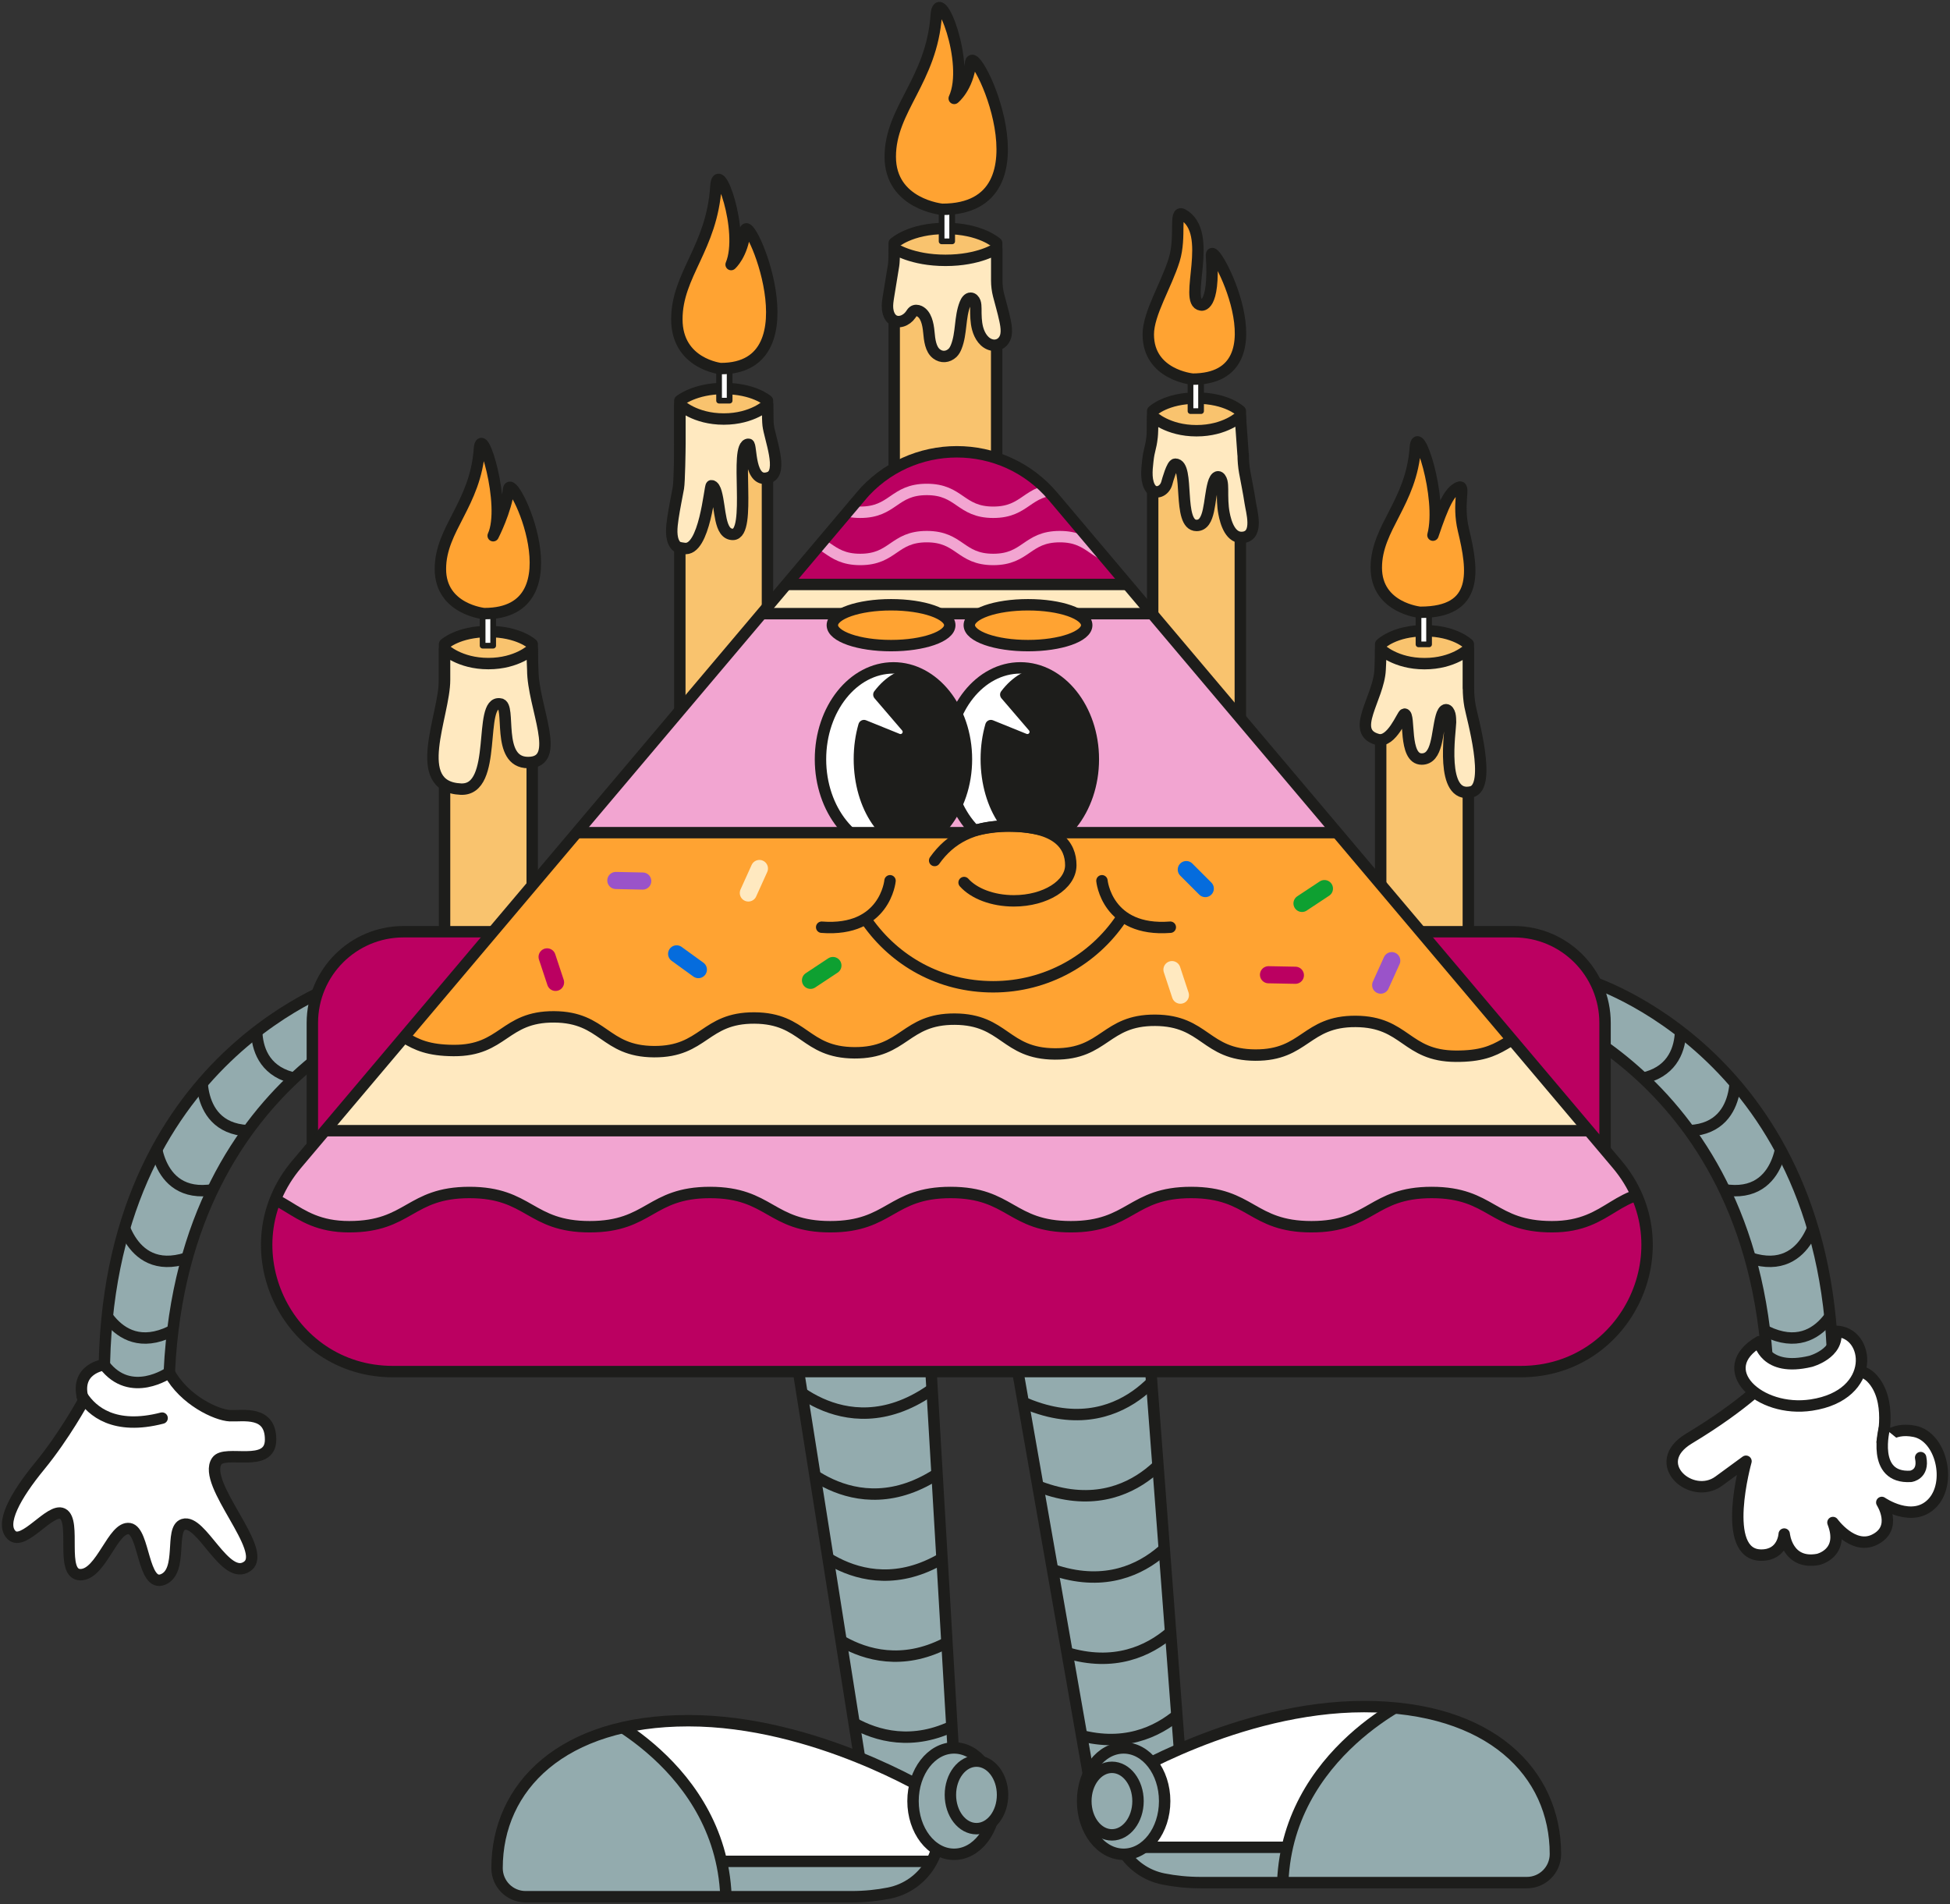 <svg width="769" height="751" viewBox="0 0 769 751" fill="none" xmlns="http://www.w3.org/2000/svg">
<rect x="0" y="0" width="769" height="751" fill="#333333" stroke="none"/>
<path d="M162.738 396.073C162.738 396.073 66.518 425.101 66.518 552.373L41.113 543.057C41.113 415.785 137.333 386.757 137.333 386.757L162.738 396.073Z" fill="#93ABAE"/>
<mask id="mask0_243_3322" style="mask-type:luminance" maskUnits="userSpaceOnUse" x="41" y="386" width="122" height="167">
<path d="M162.737 396.073C162.737 396.073 66.518 425.101 66.518 552.373L41.113 543.057C41.113 415.785 137.333 386.757 137.333 386.757L162.737 396.073Z" fill="white"/>
</mask>
<g mask="url(#mask0_243_3322)">
<path d="M101.939 398.819C101.939 398.819 94.379 428.252 127.434 425.821" stroke="#1D1D1B" stroke-width="4.5" stroke-linejoin="round"/>
<path d="M79.706 422.401C79.706 422.401 76.398 451.699 107.857 444.903" stroke="#1D1D1B" stroke-width="4.5" stroke-linejoin="round"/>
<path d="M61.164 449.021C61.164 449.021 62.132 478.161 91.947 467" stroke="#1D1D1B" stroke-width="4.5" stroke-linejoin="round"/>
<path d="M47.573 479.376C47.573 479.376 52.816 508.382 80.989 492.855" stroke="#1D1D1B" stroke-width="4.5" stroke-linejoin="round"/>
<path d="M38.348 511.69C38.348 511.69 47.866 540.56 74.396 520.668" stroke="#1D1D1B" stroke-width="4.5" stroke-linejoin="round"/>
</g>
<path d="M162.738 396.073C162.738 396.073 66.518 425.101 66.518 552.373L41.113 543.057C41.113 415.785 137.333 386.757 137.333 386.757L162.738 396.073Z" stroke="#1D1D1B" stroke-width="4.5" stroke-miterlimit="10"/>
<path d="M41.115 538.197C41.115 538.197 28.919 539.682 32.924 552.396C32.924 552.396 25.386 566.257 15.71 578.048C6.034 589.839 -0.086 600.933 4.617 605.411C9.342 609.889 19.783 594.52 24.666 596.928C30.292 599.695 23.496 620.982 31.732 620.982C39.968 620.982 44.535 601.743 51.061 602.823C56.979 603.813 56.259 626.158 64.27 622.872C72.281 619.587 66.79 602.958 72.281 601.181C79.459 598.84 88.797 623.818 97.506 617.697C106.214 611.576 79.459 585.159 85.49 576.203C88.685 571.455 106.709 579.263 106.709 567.72C106.709 556.176 95.863 558.516 90.665 558.291C85.467 558.066 72.641 552.216 66.745 541.257C66.745 541.257 51.511 551.901 41.093 538.242L41.115 538.197Z" fill="white" stroke="#1D1D1B" stroke-width="4.5" stroke-linejoin="round"/>
<path d="M32.45 550.596C36.276 556.514 45.052 564.119 63.931 559.236" stroke="#1D1D1B" stroke-width="4.5" stroke-linecap="round" stroke-linejoin="round"/>
<path d="M601.236 396.073C601.236 396.073 697.455 425.101 697.455 552.373L722.86 543.057C722.86 415.785 626.641 386.757 626.641 386.757L601.236 396.073Z" stroke="#1D1D1B" stroke-width="2.25" stroke-linejoin="round"/>
<path d="M601.236 396.073C601.236 396.073 697.455 425.101 697.455 552.373L722.86 543.057C722.86 415.785 626.641 386.757 626.641 386.757L601.236 396.073Z" stroke="#1D1D1B" stroke-width="2.25" stroke-linejoin="round"/>
<path d="M601.236 396.073C601.236 396.073 697.455 425.101 697.455 552.373L722.86 543.057C722.86 415.785 626.641 386.757 626.641 386.757L601.236 396.073Z" fill="#93ABAE"/>
<mask id="mask1_243_3322" style="mask-type:luminance" maskUnits="userSpaceOnUse" x="601" y="386" width="122" height="167">
<path d="M601.236 396.073C601.236 396.073 697.455 425.101 697.455 552.373L722.86 543.057C722.86 415.785 626.641 386.757 626.641 386.757L601.236 396.073Z" fill="white"/>
</mask>
<g mask="url(#mask1_243_3322)">
<path d="M662.034 398.819C662.034 398.819 669.594 428.252 636.539 425.821" stroke="#1D1D1B" stroke-width="4.5" stroke-linejoin="round"/>
<path d="M684.287 422.401C684.287 422.401 687.595 451.699 656.137 444.903" stroke="#1D1D1B" stroke-width="4.5" stroke-linejoin="round"/>
<path d="M702.809 449.021C702.809 449.021 701.841 478.161 672.026 467" stroke="#1D1D1B" stroke-width="4.5" stroke-linejoin="round"/>
<path d="M716.401 479.376C716.401 479.376 711.159 508.382 682.986 492.855" stroke="#1D1D1B" stroke-width="4.5" stroke-linejoin="round"/>
<path d="M725.624 511.689C725.624 511.689 716.105 540.56 689.575 520.668" stroke="#1D1D1B" stroke-width="4.5" stroke-linejoin="round"/>
</g>
<path d="M601.236 396.073C601.236 396.073 697.455 425.101 697.455 552.373L722.86 543.057C722.86 415.785 626.641 386.757 626.641 386.757L601.236 396.073Z" stroke="#1D1D1B" stroke-width="4.5" stroke-miterlimit="10"/>
<path d="M697.995 543.282C697.995 543.282 688.769 553.656 666.019 567.337C649.93 577.036 667.077 591.955 677.81 584.101L688.544 576.248C688.544 576.248 678.17 613.264 694.574 613.264C703.238 613.264 703.62 604.961 703.62 604.961C703.62 604.961 704.723 617.27 717.031 614.952C717.031 614.952 727.585 612.589 722.837 600.415C722.837 600.415 730.69 611.329 739.151 607.234C748.669 602.621 742.099 592.495 742.099 592.495C742.099 592.495 754.137 600.888 761.968 592.832C769.799 584.776 765.546 566.572 755.015 564.457C745.542 562.567 742.234 568.597 742.234 568.597C742.234 568.597 746.577 551.878 737.891 543.193C729.228 534.529 697.972 543.238 697.972 543.238L697.995 543.282Z" fill="white" stroke="#1D1D1B" stroke-width="4.5" stroke-linecap="round" stroke-linejoin="round"/>
<path d="M743.139 563.174C743.139 563.174 737.784 583.156 753.49 582.211C753.49 582.211 758.823 581.581 757.428 574.808" fill="white"/>
<path d="M743.139 563.174C743.139 563.174 737.784 583.156 753.49 582.211C753.49 582.211 758.823 581.581 757.428 574.808" stroke="#1D1D1B" stroke-width="4.5" stroke-linecap="round" stroke-linejoin="round"/>
<path d="M723.872 525.011C737.463 525.011 740.479 550.123 714.376 554.084C693.674 557.234 675.29 539.885 693.809 529.084C693.809 529.084 695.812 541.235 714.039 536.847C714.039 536.847 725.335 533.787 723.872 525.011Z" fill="white" stroke="#1D1D1B" stroke-width="4.5" stroke-linecap="round" stroke-linejoin="round"/>
<path d="M311.859 521.545L341.72 710.586L377.363 714.569L365.595 514.255L311.859 521.545Z" fill="#93ABAE"/>
<mask id="mask2_243_3322" style="mask-type:luminance" maskUnits="userSpaceOnUse" x="311" y="514" width="67" height="201">
<path d="M311.859 521.545L341.72 710.586L377.363 714.569L365.595 514.255L311.859 521.545Z" fill="white"/>
</mask>
<g mask="url(#mask2_243_3322)">
<path d="M308.913 543.26C308.913 543.26 337.176 574.785 373.404 543.26" stroke="#1D1D1B" stroke-width="4.5" stroke-linecap="round" stroke-linejoin="round"/>
<path d="M313.075 575.19C313.075 575.19 341.338 606.716 377.566 575.19" stroke="#1D1D1B" stroke-width="4.5" stroke-linecap="round" stroke-linejoin="round"/>
<path d="M317.239 607.143C317.239 607.143 345.502 638.669 381.73 607.143" stroke="#1D1D1B" stroke-width="4.5" stroke-linecap="round" stroke-linejoin="round"/>
<path d="M321.401 639.097C321.401 639.097 349.663 670.622 385.892 639.097" stroke="#1D1D1B" stroke-width="4.5" stroke-linecap="round" stroke-linejoin="round"/>
<path d="M325.588 671.05C325.588 671.05 353.851 702.575 390.079 671.05" stroke="#1D1D1B" stroke-width="4.5" stroke-linecap="round" stroke-linejoin="round"/>
</g>
<path d="M311.859 521.545L341.72 710.586L377.363 714.569L365.595 514.255L311.859 521.545Z" stroke="#1D1D1B" stroke-width="4.5" stroke-linecap="round" stroke-linejoin="round"/>
<path d="M452.003 516.505L466.45 707.346L432.674 719.407L398.043 521.77L452.003 516.505Z" fill="#93ABAE"/>
<mask id="mask3_243_3322" style="mask-type:luminance" maskUnits="userSpaceOnUse" x="398" y="516" width="69" height="204">
<path d="M452.003 516.505L466.449 707.346L432.673 719.407L398.042 521.77L452.003 516.505Z" fill="white"/>
</mask>
<g mask="url(#mask3_243_3322)">
<path d="M461.476 535.767C461.476 535.767 441.337 572.985 398.762 550.776" stroke="#1D1D1B" stroke-width="4.5" stroke-linecap="round" stroke-linejoin="round"/>
<path d="M464.851 567.787C464.851 567.787 444.712 605.006 402.137 582.796" stroke="#1D1D1B" stroke-width="4.5" stroke-linecap="round" stroke-linejoin="round"/>
<path d="M468.227 599.83C468.227 599.83 448.088 637.049 405.513 614.839" stroke="#1D1D1B" stroke-width="4.5" stroke-linecap="round" stroke-linejoin="round"/>
<path d="M471.603 631.873C471.603 631.873 451.463 669.092 408.889 646.882" stroke="#1D1D1B" stroke-width="4.5" stroke-linecap="round" stroke-linejoin="round"/>
<path d="M474.978 663.917C474.978 663.917 454.838 701.135 412.264 678.925" stroke="#1D1D1B" stroke-width="4.5" stroke-linecap="round" stroke-linejoin="round"/>
</g>
<path d="M452.003 516.505L466.45 707.346L432.674 719.407L398.043 521.77L452.003 516.505Z" stroke="#1D1D1B" stroke-width="4.5" stroke-linecap="round" stroke-linejoin="round"/>
<path d="M393.07 197.514H352.634V95.872C352.634 95.872 358.867 90.089 372.841 90.089C386.815 90.089 393.048 95.872 393.048 95.872V197.514H393.07Z" fill="#F9C36E" stroke="#1D1D1B" stroke-width="4.5" stroke-linecap="round" stroke-linejoin="round"/>
<path d="M393.071 110.678V97.965C393.071 97.965 386.23 102.668 372.864 102.668C359.498 102.668 352.657 97.942 352.657 97.965C352.657 101.633 352.545 103.748 352.387 104.67C351.735 108.766 351.037 112.839 350.384 116.934C350.137 118.532 349.867 120.152 350.024 121.75C350.182 123.347 350.767 124.99 351.915 125.957C354.12 127.803 357.473 126.497 359.138 124.067C359.453 123.617 359.745 123.1 360.173 122.785C360.87 122.267 361.816 122.357 362.581 122.717C365.213 123.977 366.001 127.713 366.294 130.908C366.586 134.103 366.991 137.794 369.354 139.571C371.356 141.079 373.809 140.876 375.654 139.144C376.307 138.514 376.757 137.659 377.117 136.759C379.232 131.448 378.467 125.102 380.582 119.792C381.01 118.712 381.753 117.564 382.788 117.587C383.575 117.587 384.228 118.307 384.52 119.117C384.813 119.927 384.813 120.827 384.835 121.705C384.835 124.315 384.858 126.97 385.51 129.468C386.32 132.551 388.233 135.453 391.203 136.061C392.689 136.376 394.286 135.926 395.389 134.756C397.459 132.551 396.919 129.153 396.311 126.25C395.569 122.762 394.624 119.679 393.791 116.394C393.319 114.504 393.071 112.569 393.071 110.611V110.678Z" fill="#FFE9C0" stroke="#1D1D1B" stroke-width="4.5" stroke-linejoin="round"/>
<path d="M375.497 82.551H371.334V95.174H375.497V82.551Z" fill="white" stroke="#1D1D1B" stroke-width="2.25" stroke-linejoin="round"/>
<path d="M371.558 82.551C371.558 82.551 351.081 80.593 351.081 61.804C351.081 43.014 367.395 31.808 369.218 5.998C370.118 -6.828 382.764 24.788 376.306 38.806C376.306 38.806 381.639 34.599 382.764 24.788C383.889 14.977 416.45 82.551 371.558 82.551Z" fill="#FFA332" stroke="#1D1D1B" stroke-width="4.5" stroke-miterlimit="10" stroke-linejoin="round"/>
<path d="M489.134 285.408H454.57V162.096C454.57 162.096 459.903 156.988 471.852 156.988C483.801 156.988 489.134 162.096 489.134 162.096V285.408Z" fill="#F9C36E" stroke="#1D1D1B" stroke-width="4.5" stroke-linecap="round" stroke-linejoin="round"/>
<path d="M490.213 179.22L489.133 164.144C489.133 164.144 483.282 169.859 471.851 169.859C460.42 169.859 454.569 164.144 454.569 164.144C454.569 168.576 454.479 171.164 454.344 172.289C453.782 177.24 453.174 176.947 452.634 181.898C452.409 183.833 452.207 185.791 452.319 187.748C452.432 189.706 452.949 191.686 453.939 192.856C455.807 195.107 459.227 193.734 460.127 190.561C460.443 189.413 462.198 183.045 463.48 183.045C469.308 183.045 464.11 207.213 471.874 207.213C477.342 207.213 476.666 197.132 478.467 190.696C478.827 189.391 479.457 188.018 480.357 188.018C481.032 188.018 481.594 188.896 481.842 189.864C482.089 190.831 482.089 191.934 482.112 192.991C482.112 196.164 482.112 199.382 482.697 202.42C483.395 206.155 485.285 212.726 490.505 211.871C496.401 210.881 493.543 201.722 493.026 198.189C492.396 193.959 491.585 190.224 490.865 186.218C490.46 183.945 490.258 181.583 490.258 179.198L490.213 179.22Z" fill="#FFE9C0" stroke="#1D1D1B" stroke-width="4.5" stroke-linecap="round" stroke-linejoin="round"/>
<path d="M473.651 149.495H469.488V162.119H473.651V149.495Z" fill="white" stroke="#1D1D1B" stroke-width="2.25" stroke-linejoin="round"/>
<path d="M470.209 149.495C470.209 149.495 452.837 147.852 452.837 131.898C452.837 123.572 459.948 112.524 463.053 102.465C465.888 93.262 462.873 82.641 466.361 84.553C479.254 91.597 466.361 119.319 473.651 120.287C473.651 120.287 479.119 121.862 477.769 100.822C477.229 92.452 508.305 149.517 470.209 149.517V149.495Z" fill="#FFA332" stroke="#1D1D1B" stroke-width="4.5" stroke-miterlimit="10" stroke-linejoin="round"/>
<path d="M579.05 394.408H544.486V254.017C544.486 254.017 549.819 248.729 561.768 248.729C573.717 248.729 579.05 254.017 579.05 254.017V394.408Z" fill="#F9C36E" stroke="#1D1D1B" stroke-width="4.5" stroke-linecap="round" stroke-linejoin="round"/>
<path d="M579.052 271.411V255.997C579.052 255.997 573.201 261.713 561.77 261.713C550.339 261.713 544.488 255.997 544.488 255.997C544.488 260.43 544.331 262.995 544.263 264.143C543.701 275.417 532.112 288.625 543.296 291.618C548.831 293.103 553.062 281.65 553.849 281.605C556.257 281.447 553.287 299.336 560.667 299.336C567.036 299.336 566.563 288.985 568.386 282.55C568.746 281.245 569.376 279.872 570.276 279.872C570.951 279.872 571.513 280.75 571.761 281.717C572.008 282.685 572.008 283.787 572.031 284.845C572.031 288.018 567.643 315.268 580.267 312.275C588.525 310.295 580.402 282.415 579.704 278.41C579.299 276.137 579.097 273.774 579.097 271.389L579.052 271.411Z" fill="#FFE9C0" stroke="#1D1D1B" stroke-width="4.5" stroke-linejoin="round"/>
<path d="M563.569 241.483H559.406V254.107H563.569V241.483Z" fill="white" stroke="#1D1D1B" stroke-width="2.25" stroke-linejoin="round"/>
<path d="M560.127 241.483C560.127 241.483 542.755 239.841 542.755 223.887C542.755 207.933 556.594 198.437 558.146 176.542C558.911 165.674 569.037 196.142 565.1 211.038C569.172 198.999 571.58 193.869 575.181 192.226C578.173 190.876 574.55 198.302 577.116 208.99C581.009 225.147 583.326 241.461 560.127 241.461V241.483Z" fill="#FFA332" stroke="#1D1D1B" stroke-width="4.5" stroke-miterlimit="10" stroke-linejoin="round"/>
<path d="M268.094 281.312H302.657V158C302.657 158 297.324 153.208 285.375 153.208C273.944 153.208 268.094 158 268.094 158V281.312Z" fill="#F9C36E" stroke="#1D1D1B" stroke-width="4.5" stroke-linecap="round" stroke-linejoin="round"/>
<path d="M268.139 174.944V159.531C268.139 159.531 273.99 165.246 285.421 165.246C296.852 165.246 302.703 159.531 302.703 159.531C302.703 163.963 302.793 166.551 302.928 167.676C303.49 172.627 309.003 186.218 303.355 188.266C295.187 191.236 296.492 175.192 295.187 175.192C289.359 175.192 296.784 210.745 289.021 210.745C283.553 210.745 284.228 200.664 282.428 194.229C282.068 192.924 281.438 191.551 280.538 191.551C279.863 191.551 277.995 217.699 269.737 216.259C268.432 216.033 267.104 216.101 266.159 214.683C264.381 212.006 264.854 207.888 265.371 204.355C266.001 200.124 266.812 196.389 267.532 192.384C267.937 190.111 268.139 177.307 268.139 174.944Z" fill="#FFE9C0" stroke="#1D1D1B" stroke-width="4.5" stroke-linejoin="round"/>
<path d="M283.575 158H287.738V145.377H283.575V158Z" fill="white" stroke="#1D1D1B" stroke-width="2.25" stroke-linejoin="round"/>
<path d="M284.296 145.377C284.296 145.377 266.924 143.554 266.924 125.912C266.924 108.271 280.763 97.762 282.315 73.55C283.08 61.511 293.814 91.169 288.323 104.333C288.323 104.333 292.846 100.395 293.791 91.169C294.736 81.943 322.369 145.354 284.273 145.354L284.296 145.377Z" fill="#FFA332" stroke="#1D1D1B" stroke-width="4.5" stroke-miterlimit="10" stroke-linejoin="round"/>
<path d="M175.318 394.408H209.882V254.017C209.882 254.017 204.549 249.044 192.6 249.044C180.651 249.044 175.318 254.017 175.318 254.017V394.408Z" fill="#F9C36E" stroke="#1D1D1B" stroke-width="4.5" stroke-linecap="round" stroke-linejoin="round"/>
<path d="M197.189 277.599C188.301 276.047 196.694 311.848 181.753 311.195C161.478 310.295 175.385 282.122 175.317 268.036V255.975C175.317 255.975 181.168 261.69 192.599 261.69C204.03 261.69 209.88 255.975 209.88 255.975C209.88 260.408 210.105 262.973 210.105 264.121C210.105 278.792 222.054 300.709 208.26 300.709C195.299 300.709 201.847 277.779 197.189 277.599Z" fill="#FFE9C0" stroke="#1D1D1B" stroke-width="4.5" stroke-linecap="round" stroke-linejoin="round"/>
<path d="M194.488 242.001H190.325V254.625H194.488V242.001Z" fill="white" stroke="#1D1D1B" stroke-width="2.25" stroke-linejoin="round"/>
<path d="M191.047 242.001C191.047 242.001 173.676 240.358 173.676 224.404C173.676 208.45 187.515 198.954 189.067 177.06C189.832 166.191 199.958 199.382 194.49 211.263C194.49 211.263 199.621 201.317 200.566 192.991C201.511 184.666 229.144 241.979 191.047 241.979V242.001Z" fill="#FFA332" stroke="#1D1D1B" stroke-width="4.5" stroke-miterlimit="10" stroke-linejoin="round"/>
<path d="M123.202 452.351L221.244 367.428H159.138C139.291 367.428 123.179 383.517 123.179 403.387V452.351H123.202Z" fill="#BB0061" stroke="#1D1D1B" stroke-width="4.5" stroke-miterlimit="10"/>
<path d="M632.942 452.351L534.9 367.428H597.006C616.853 367.428 632.965 383.517 632.965 403.387V452.351H632.942Z" fill="#BB0061" stroke="#1D1D1B" stroke-width="4.5" stroke-miterlimit="10"/>
<path d="M339.404 195.804L116.992 459.124C89.697 491.437 112.672 540.897 154.953 540.897H599.754C642.035 540.897 665.01 491.437 637.715 459.124L415.303 195.804C395.456 172.289 359.228 172.289 339.358 195.804H339.404Z" fill="#FFE9C0"/>
<mask id="mask4_243_3322" style="mask-type:luminance" maskUnits="userSpaceOnUse" x="105" y="178" width="545" height="363">
<path d="M339.404 195.804L116.992 459.124C89.697 491.437 112.672 540.897 154.953 540.897H599.754C642.035 540.897 665.01 491.437 637.715 459.124L415.303 195.804C395.456 172.289 359.228 172.289 339.358 195.804H339.404Z" fill="white"/>
</mask>
<g mask="url(#mask4_243_3322)">
<path d="M499.013 162.118H252.862V230.48H499.013V162.118Z" fill="#BB0061" stroke="#1D1D1B" stroke-width="4.5" stroke-miterlimit="10"/>
<path d="M214.248 317.181C209.365 318.418 204.167 310.588 201.107 314.615C198.047 318.643 208.825 326.789 205.787 330.817C202.75 334.845 191.971 326.699 188.933 330.727C185.896 334.755 196.652 342.901 193.614 346.929C190.576 350.957 179.797 342.811 176.76 346.839C173.722 350.866 184.478 359.012 181.418 363.04C178.38 367.068 167.601 358.922 164.564 362.95C161.526 366.978 172.282 375.124 169.221 379.152C166.161 383.179 155.405 375.034 152.367 379.062C149.307 383.09 160.086 391.235 157.025 395.263C153.965 399.291 143.209 391.145 140.149 395.173C137.088 399.201 136.143 399.539 141.049 400.754C160.221 405.502 159.141 414.165 178.897 414.278C198.654 414.39 198.722 400.889 218.479 401.001C238.236 401.114 238.168 414.615 257.925 414.728C277.682 414.84 277.749 401.339 297.506 401.451C317.263 401.564 317.196 415.065 336.952 415.178C356.709 415.29 356.777 401.789 376.534 401.901C396.291 402.014 396.223 415.515 415.98 415.628C435.737 415.74 435.804 402.239 455.561 402.351C475.318 402.464 475.251 415.965 495.008 416.078C514.765 416.19 514.855 402.689 534.611 402.801C554.368 402.914 554.301 416.415 574.058 416.528C593.815 416.64 592.802 408.315 611.974 403.454C617.082 402.149 616.272 401.856 613.324 397.491C610.376 393.125 599.17 400.664 596.222 396.298C593.275 391.933 604.458 384.372 601.51 380.007C598.563 375.641 587.357 383.18 584.409 378.814C581.461 374.449 592.644 366.888 589.697 362.5C586.749 358.112 575.543 365.673 572.595 361.307C569.647 356.919 580.831 349.381 577.883 344.993C574.935 340.605 563.729 348.166 560.781 343.801C557.834 339.435 569.017 331.875 566.069 327.487C563.122 323.099 551.916 330.659 548.968 326.272C546.02 321.884 557.204 314.345 554.256 309.957C551.308 305.57 546.245 312.793 541.115 311.51C527.771 308.202 528.873 298.459 515.125 298.684C501.376 298.909 501.601 312.433 487.852 312.658C474.103 312.883 473.856 299.404 460.107 299.652C446.358 299.899 446.583 313.4 432.834 313.625C419.085 313.85 418.838 300.372 405.089 300.619C391.34 300.867 391.565 314.368 377.816 314.593C364.068 314.818 363.82 301.339 350.071 301.587C336.322 301.834 336.547 315.336 322.799 315.561C309.05 315.786 308.802 302.307 295.031 302.554C281.26 302.802 281.507 316.303 267.758 316.528C254.01 316.753 253.11 302.127 239.428 303.544C225.747 304.962 227.592 313.895 214.248 317.293V317.181Z" fill="#FFA332"/>
<path d="M214.248 317.181C209.365 318.418 204.167 310.588 201.107 314.615C198.047 318.643 208.825 326.789 205.787 330.817C202.75 334.845 191.971 326.699 188.933 330.727C185.896 334.755 196.652 342.901 193.614 346.929C190.576 350.957 179.797 342.811 176.76 346.839C173.722 350.866 184.478 359.012 181.418 363.04C178.38 367.068 167.601 358.922 164.564 362.95C161.526 366.978 172.282 375.124 169.221 379.152C166.161 383.179 155.405 375.034 152.367 379.062C149.307 383.09 160.086 391.235 157.025 395.263C153.965 399.291 143.209 391.145 140.149 395.173C137.088 399.201 136.143 399.539 141.049 400.754C160.221 405.502 159.141 414.165 178.897 414.278C198.654 414.39 198.722 400.889 218.479 401.001C238.236 401.114 238.168 414.615 257.925 414.728C277.682 414.84 277.749 401.339 297.506 401.451C317.263 401.564 317.196 415.065 336.952 415.178C356.709 415.29 356.777 401.789 376.534 401.901C396.291 402.014 396.223 415.515 415.98 415.628C435.737 415.74 435.804 402.239 455.561 402.351C475.318 402.464 475.251 415.965 495.008 416.078C514.765 416.19 514.855 402.689 534.611 402.801C554.368 402.914 554.301 416.415 574.058 416.528C593.815 416.64 592.802 408.315 611.974 403.454C617.082 402.149 616.272 401.856 613.324 397.491C610.376 393.125 599.17 400.664 596.222 396.298C593.275 391.933 604.458 384.372 601.51 380.007C598.563 375.641 587.357 383.18 584.409 378.814C581.461 374.449 592.644 366.888 589.697 362.5C586.749 358.112 575.543 365.673 572.595 361.307C569.647 356.919 580.831 349.381 577.883 344.993C574.935 340.605 563.729 348.166 560.781 343.801C557.834 339.435 569.017 331.875 566.069 327.487C563.122 323.099 551.916 330.659 548.968 326.272C546.02 321.884 557.204 314.345 554.256 309.957C551.308 305.57 546.245 312.793 541.115 311.51C527.771 308.202 528.873 298.459 515.125 298.684C501.376 298.909 501.601 312.433 487.852 312.658C474.103 312.883 473.856 299.404 460.107 299.652C446.358 299.899 446.583 313.4 432.834 313.625C419.085 313.85 418.838 300.372 405.089 300.619C391.34 300.867 391.565 314.368 377.816 314.593C364.068 314.818 363.82 301.339 350.071 301.587C336.322 301.834 336.547 315.336 322.799 315.561C309.05 315.786 308.802 302.307 295.031 302.554C281.26 302.802 281.507 316.303 267.758 316.528C254.01 316.753 253.11 302.127 239.428 303.544C225.747 304.962 227.592 313.895 214.248 317.293V317.181Z" stroke="#1D1D1B" stroke-width="4.5" stroke-miterlimit="10"/>
<path d="M666.203 445.893H63.933V580.681H666.203V445.893Z" fill="#F2A5D1" stroke="#1D1D1B" stroke-width="4.5" stroke-miterlimit="10"/>
<path d="M89.316 470.33C112.785 467 113.978 483.764 137.695 483.764C161.413 483.764 161.413 470.263 185.13 470.263C208.847 470.263 208.847 483.764 232.564 483.764C256.282 483.764 256.282 470.263 279.999 470.263C303.716 470.263 303.716 483.764 327.433 483.764C351.151 483.764 351.151 470.263 374.868 470.263C398.585 470.263 398.585 483.764 422.303 483.764C446.02 483.764 446.02 470.263 469.737 470.263C493.454 470.263 493.454 483.764 517.172 483.764C540.889 483.764 540.889 470.263 564.606 470.263C588.323 470.263 588.323 483.764 612.041 483.764C635.758 483.764 636.906 467.09 660.398 470.33C663.616 470.78 652.387 479.444 652.004 482.662C651.622 485.879 665.033 487.477 664.651 490.695C664.268 493.913 650.857 492.338 650.474 495.555C650.092 498.773 663.503 500.371 663.121 503.589C662.738 506.806 649.327 505.231 648.944 508.449C648.562 511.667 661.973 513.265 661.59 516.482C661.208 519.7 647.797 518.125 647.414 521.343C647.032 524.561 660.443 526.158 660.06 529.376C659.678 532.594 646.266 531.019 645.884 534.237C645.501 537.454 658.913 539.052 658.53 542.27C658.148 545.488 644.736 543.913 644.354 547.153C643.971 550.393 654.457 560.632 651.239 561.104C629.097 564.255 627.927 547.67 605.583 547.67C583.238 547.67 583.215 561.172 560.871 561.172C538.526 561.172 538.504 547.67 516.159 547.67C493.814 547.67 493.792 561.172 471.447 561.172C449.103 561.172 449.08 547.67 426.735 547.67C404.391 547.67 404.368 561.172 382.024 561.172C359.679 561.172 359.657 547.67 337.289 547.67C314.922 547.67 314.922 561.172 292.555 561.172C270.188 561.172 270.188 547.67 247.821 547.67C225.454 547.67 225.454 561.172 203.087 561.172C180.719 561.172 180.719 547.67 158.352 547.67C135.985 547.67 134.86 564.164 112.695 561.104C109.365 560.654 119.109 549.246 118.141 546.028C117.173 542.81 104.235 546.703 103.267 543.462C102.299 540.222 115.216 536.329 114.248 533.112C113.28 529.894 100.342 533.787 99.374 530.546C98.406 527.306 111.323 523.413 110.355 520.195C109.388 516.977 96.449 520.87 95.481 517.63C94.514 514.39 107.43 510.519 106.462 507.279C105.495 504.039 92.556 507.954 91.588 504.714C90.621 501.473 103.537 497.581 102.569 494.363C101.602 491.145 88.663 495.038 87.695 491.797C86.728 488.557 99.734 483.832 98.406 480.726C95.594 474.133 85.963 470.713 89.293 470.24L89.316 470.33Z" fill="#BB0061"/>
<path d="M89.316 470.33C112.785 467 113.978 483.764 137.695 483.764C161.413 483.764 161.413 470.263 185.13 470.263C208.847 470.263 208.847 483.764 232.564 483.764C256.282 483.764 256.282 470.263 279.999 470.263C303.716 470.263 303.716 483.764 327.433 483.764C351.151 483.764 351.151 470.263 374.868 470.263C398.585 470.263 398.585 483.764 422.303 483.764C446.02 483.764 446.02 470.263 469.737 470.263C493.454 470.263 493.454 483.764 517.172 483.764C540.889 483.764 540.889 470.263 564.606 470.263C588.323 470.263 588.323 483.764 612.041 483.764C635.758 483.764 636.906 467.09 660.398 470.33C663.616 470.78 652.387 479.444 652.004 482.662C651.622 485.879 665.033 487.477 664.651 490.695C664.268 493.913 650.857 492.338 650.474 495.555C650.092 498.773 663.503 500.371 663.121 503.589C662.738 506.806 649.327 505.231 648.944 508.449C648.562 511.667 661.973 513.265 661.59 516.482C661.208 519.7 647.797 518.125 647.414 521.343C647.032 524.561 660.443 526.158 660.06 529.376C659.678 532.594 646.266 531.019 645.884 534.237C645.501 537.454 658.913 539.052 658.53 542.27C658.148 545.488 644.736 543.913 644.354 547.153C643.971 550.393 654.457 560.632 651.239 561.104C629.097 564.255 627.927 547.67 605.583 547.67C583.238 547.67 583.215 561.172 560.871 561.172C538.526 561.172 538.504 547.67 516.159 547.67C493.814 547.67 493.792 561.172 471.447 561.172C449.103 561.172 449.08 547.67 426.735 547.67C404.391 547.67 404.368 561.172 382.024 561.172C359.679 561.172 359.657 547.67 337.289 547.67C314.922 547.67 314.922 561.172 292.555 561.172C270.188 561.172 270.188 547.67 247.821 547.67C225.454 547.67 225.454 561.172 203.087 561.172C180.719 561.172 180.719 547.67 158.352 547.67C135.985 547.67 134.86 564.164 112.695 561.104C109.365 560.654 119.109 549.246 118.141 546.028C117.173 542.81 104.235 546.703 103.267 543.462C102.299 540.222 115.216 536.329 114.248 533.112C113.28 529.894 100.342 533.787 99.374 530.546C98.406 527.306 111.323 523.413 110.355 520.195C109.388 516.977 96.449 520.87 95.481 517.63C94.514 514.39 107.43 510.519 106.462 507.279C105.495 504.039 92.556 507.954 91.588 504.714C90.621 501.473 103.537 497.581 102.569 494.363C101.602 491.145 88.663 495.038 87.695 491.797C86.728 488.557 99.734 483.832 98.406 480.726C95.594 474.133 85.963 470.713 89.293 470.24L89.316 470.33Z" stroke="#1D1D1B" stroke-width="4.5" stroke-miterlimit="10"/>
<path d="M593.815 328.364H414.922L414.09 328.117C404.864 325.371 395.076 325.034 385.692 327.172L380.449 328.364H147.799V242.001H593.837V328.364H593.815Z" fill="#F2A5D1"/>
<mask id="mask5_243_3322" style="mask-type:luminance" maskUnits="userSpaceOnUse" x="147" y="242" width="447" height="87">
<path d="M593.815 328.364H414.922L414.09 328.117C404.864 325.371 395.076 325.034 385.692 327.172L380.449 328.364H147.799V242.001H593.837V328.364H593.815Z" fill="white"/>
</mask>
<g mask="url(#mask5_243_3322)">
<path d="M402.388 335.475C418.283 335.475 431.169 319.335 431.169 299.426C431.169 279.517 418.283 263.378 402.388 263.378C386.493 263.378 373.608 279.517 373.608 299.426C373.608 319.335 386.493 335.475 402.388 335.475Z" fill="white" stroke="#1D1D1B" stroke-width="4.5" stroke-linecap="round" stroke-linejoin="round"/>
<mask id="mask6_243_3322" style="mask-type:luminance" maskUnits="userSpaceOnUse" x="373" y="263" width="59" height="73">
<path d="M402.388 335.475C418.283 335.475 431.169 319.335 431.169 299.426C431.169 279.517 418.283 263.378 402.388 263.378C386.493 263.378 373.608 279.517 373.608 299.426C373.608 319.335 386.493 335.475 402.388 335.475Z" fill="white"/>
</mask>
<g mask="url(#mask6_243_3322)">
<path d="M411.388 263.288C405.02 263.288 399.215 266.821 394.827 272.604C394.197 273.436 394.264 274.607 394.939 275.394L405.808 288.063C406.393 288.738 405.673 289.75 404.84 289.413L391.609 284.057C390.349 283.54 388.954 284.26 388.594 285.565C387.379 289.796 386.704 294.431 386.704 299.314C386.704 319.228 397.752 335.362 411.388 335.362C425.025 335.362 436.073 319.228 436.073 299.314C436.073 279.399 425.025 263.265 411.388 263.265V263.288Z" fill="#1D1D1B"/>
</g>
<path d="M352.344 335.475C368.239 335.475 381.125 319.336 381.125 299.426C381.125 279.517 368.239 263.378 352.344 263.378C336.45 263.378 323.564 279.517 323.564 299.426C323.564 319.336 336.45 335.475 352.344 335.475Z" fill="white" stroke="#1D1D1B" stroke-width="4.5" stroke-linecap="round" stroke-linejoin="round"/>
<mask id="mask7_243_3322" style="mask-type:luminance" maskUnits="userSpaceOnUse" x="323" y="263" width="59" height="73">
<path d="M352.344 335.475C368.239 335.475 381.125 319.336 381.125 299.426C381.125 279.517 368.239 263.378 352.344 263.378C336.45 263.378 323.564 279.517 323.564 299.426C323.564 319.336 336.45 335.475 352.344 335.475Z" fill="white"/>
</mask>
<g mask="url(#mask7_243_3322)">
<path d="M361.345 263.288C354.977 263.288 349.171 266.821 344.783 272.604C344.153 273.436 344.221 274.607 344.896 275.394L355.764 288.063C356.349 288.738 355.629 289.75 354.797 289.413L341.565 284.058C340.305 283.54 338.91 284.26 338.55 285.565C337.335 289.796 336.66 294.431 336.66 299.314C336.66 319.228 347.708 335.362 361.345 335.362C374.981 335.362 386.03 319.228 386.03 299.314C386.03 279.4 374.981 263.265 361.345 263.265V263.288Z" fill="#1D1D1B"/>
</g>
</g>
<path d="M593.815 328.364H414.922L414.09 328.117C404.864 325.371 395.076 325.034 385.692 327.172L380.449 328.364H147.799V242.001H593.837V328.364H593.815Z" stroke="#1D1D1B" stroke-width="4.5" stroke-miterlimit="10"/>
<path d="M351.398 254.602C364.186 254.602 374.553 250.995 374.553 246.546C374.553 242.097 364.186 238.491 351.398 238.491C338.61 238.491 328.243 242.097 328.243 246.546C328.243 250.995 338.61 254.602 351.398 254.602Z" fill="#FFA332" stroke="#1D1D1B" stroke-width="4.5" stroke-miterlimit="10"/>
<path d="M405.405 254.602C418.193 254.602 428.559 250.995 428.559 246.546C428.559 242.097 418.193 238.491 405.405 238.491C392.617 238.491 382.25 242.097 382.25 246.546C382.25 250.995 392.617 254.602 405.405 254.602Z" fill="#FFA332" stroke="#1D1D1B" stroke-width="4.5" stroke-miterlimit="10"/>
<path d="M313.031 211.623C326.15 211.623 326.15 220.624 339.246 220.624C352.343 220.624 352.365 211.623 365.484 211.623C378.603 211.623 378.603 220.624 391.699 220.624C404.795 220.624 404.818 211.623 417.937 211.623C431.055 211.623 431.055 220.624 444.174 220.624" stroke="#F2A5D1" stroke-width="4.5" stroke-miterlimit="10"/>
<path d="M313.031 193.014C326.15 193.014 326.15 202.015 339.246 202.015C352.343 202.015 352.365 193.014 365.484 193.014C378.603 193.014 378.603 202.015 391.699 202.015C404.795 202.015 404.818 193.014 417.937 193.014C431.055 193.014 431.055 202.015 444.174 202.015" stroke="#F2A5D1" stroke-width="4.5" stroke-miterlimit="10"/>
</g>
<path d="M339.404 195.804L116.992 459.124C89.697 491.437 112.672 540.897 154.953 540.897H599.754C642.035 540.897 665.01 491.437 637.715 459.124L415.303 195.804C395.456 172.289 359.228 172.289 339.358 195.804H339.404Z" stroke="#1D1D1B" stroke-width="4.5" stroke-miterlimit="10"/>
<path d="M442.079 362.343C431.165 378.522 412.669 389.143 391.674 389.143C370.68 389.143 352.925 378.927 341.944 363.31" stroke="#1D1D1B" stroke-width="4.5" stroke-linecap="round" stroke-linejoin="round"/>
<path d="M434.563 347.334C434.563 347.334 436.454 367.608 461.521 365.65" stroke="#1D1D1B" stroke-width="4.5" stroke-linecap="round" stroke-linejoin="round"/>
<path d="M350.991 347.334C350.991 347.334 349.101 367.608 324.033 365.65" stroke="#1D1D1B" stroke-width="4.5" stroke-linecap="round" stroke-linejoin="round"/>
<path d="M380.198 348.031C384.046 352.352 391.382 355.254 399.82 355.254C412.219 355.254 422.277 348.954 422.277 341.191C422.277 333.427 417.102 325.732 397.48 325.732C383.731 325.732 374.73 330.682 368.587 339.345" stroke="#1D1D1B" stroke-width="4.5" stroke-linecap="round" stroke-linejoin="round"/>
<path d="M467.823 342.923L475.316 350.416" stroke="#056CDD" stroke-width="6.751" stroke-miterlimit="10" stroke-linecap="round"/>
<path d="M328.466 380.749L319.623 386.6" stroke="#0EA031" stroke-width="6.751" stroke-miterlimit="10" stroke-linecap="round"/>
<path d="M522.3 350.416L513.456 356.267" stroke="#0EA031" stroke-width="6.751" stroke-miterlimit="10" stroke-linecap="round"/>
<path d="M253.467 347.446L242.868 347.221" stroke="#9A53C9" stroke-width="6.751" stroke-miterlimit="10" stroke-linecap="round"/>
<path d="M510.847 384.597L500.248 384.395" stroke="#BB0061" stroke-width="6.751" stroke-miterlimit="10" stroke-linecap="round"/>
<path d="M266.835 376.159L275.409 382.37" stroke="#056CDD" stroke-width="6.751" stroke-miterlimit="10" stroke-linecap="round"/>
<path d="M299.484 342.496L295.118 352.149" stroke="#FFE9C0" stroke-width="6.751" stroke-miterlimit="10" stroke-linecap="round"/>
<path d="M548.852 378.837L544.486 388.49" stroke="#9A53C9" stroke-width="6.751" stroke-miterlimit="10" stroke-linecap="round"/>
<path d="M215.755 377.351L219.085 387.41" stroke="#BB0061" stroke-width="6.751" stroke-miterlimit="10" stroke-linecap="round"/>
<path d="M462.174 382.37L465.504 392.451" stroke="#FFE9C0" stroke-width="6.751" stroke-miterlimit="10" stroke-linecap="round"/>
<path d="M369.624 716.054C373.156 729.825 364.471 743.822 350.519 746.567C346.109 747.444 341.158 747.984 335.713 747.984H207.293C201.06 747.984 196.02 742.944 196.02 736.711C196.02 704.6 221.694 678.565 271.469 678.565C321.244 678.565 367.328 707.03 367.328 707.03L369.646 716.054H369.624Z" fill="white"/>
<mask id="mask8_243_3322" style="mask-type:luminance" maskUnits="userSpaceOnUse" x="196" y="678" width="175" height="70">
<path d="M369.624 716.054C373.156 729.825 364.471 743.822 350.519 746.567C346.109 747.444 341.158 747.984 335.713 747.984H207.293C201.06 747.984 196.02 742.944 196.02 736.711C196.02 704.6 221.694 678.565 271.469 678.565C321.244 678.565 367.328 707.03 367.328 707.03L369.646 716.054H369.624Z" fill="white"/>
</mask>
<g mask="url(#mask8_243_3322)">
<path d="M374.799 734.033H182.585V773.007H374.799V734.033Z" fill="#93ABAE" stroke="#1D1D1B" stroke-width="4.5" stroke-miterlimit="10"/>
<path d="M234.409 674.943C234.409 674.943 289.224 698.93 286.231 755.455C283.238 812.003 140.597 811.126 140.597 811.126L146.583 689.276L234.386 674.92L234.409 674.943Z" fill="#93ABAE" stroke="#1D1E1B" stroke-width="4.5" stroke-miterlimit="10"/>
</g>
<path d="M369.624 716.054C373.156 729.825 364.471 743.822 350.519 746.567C346.109 747.444 341.158 747.984 335.713 747.984H207.293C201.06 747.984 196.02 742.944 196.02 736.711C196.02 704.6 221.694 678.565 271.469 678.565C321.244 678.565 367.328 707.03 367.328 707.03L369.646 716.054H369.624Z" stroke="#1D1D1B" stroke-width="4.5" stroke-miterlimit="10"/>
<path d="M439.789 710.489C436.257 724.26 444.942 738.256 458.894 741.002C463.304 741.879 468.255 742.419 473.7 742.419H602.12C608.353 742.419 613.394 737.379 613.394 731.146C613.394 699.035 587.719 673 537.944 673C488.124 673 442.085 701.465 442.085 701.465L439.767 710.489H439.789Z" fill="white"/>
<mask id="mask9_243_3322" style="mask-type:luminance" maskUnits="userSpaceOnUse" x="439" y="673" width="175" height="70">
<path d="M439.789 710.489C436.256 724.26 444.941 738.256 458.893 741.002C463.303 741.879 468.254 742.419 473.699 742.419H602.119C608.352 742.419 613.393 737.379 613.393 731.146C613.393 699.035 587.718 673 537.943 673C488.123 673 442.084 701.465 442.084 701.465L439.766 710.489H439.789Z" fill="white"/>
</mask>
<g mask="url(#mask9_243_3322)">
<path d="M434.612 767.464H626.825V728.49H434.612V767.464Z" fill="#93ABAE" stroke="#1D1D1B" stroke-width="4.5" stroke-miterlimit="10"/>
<path d="M557.743 669.377C557.743 669.377 502.927 693.365 505.92 749.89C508.913 806.415 651.554 805.56 651.554 805.56L645.568 683.711L557.765 669.355L557.743 669.377Z" fill="#93ABAE" stroke="#1D1E1B" stroke-width="4.5" stroke-miterlimit="10"/>
</g>
<path d="M439.789 710.489C436.257 724.26 444.942 738.256 458.894 741.002C463.304 741.879 468.255 742.419 473.7 742.419H602.12C608.353 742.419 613.394 737.379 613.394 731.146C613.394 699.035 587.719 673 537.944 673C488.124 673 442.085 701.465 442.085 701.465L439.767 710.489H439.789Z" stroke="#1D1D1B" stroke-width="4.5" stroke-miterlimit="10"/>
<path d="M376.239 731.243C385.175 731.243 392.418 721.853 392.418 710.271C392.418 698.688 385.175 689.299 376.239 689.299C367.304 689.299 360.06 698.688 360.06 710.271C360.06 721.853 367.304 731.243 376.239 731.243Z" fill="#93ABAE" stroke="#1D1D1B" stroke-width="4.5" stroke-linecap="round" stroke-linejoin="round"/>
<path d="M385.081 721.139C390.761 721.139 395.365 715.175 395.365 707.818C395.365 700.461 390.761 694.497 385.081 694.497C379.402 694.497 374.798 700.461 374.798 707.818C374.798 715.175 379.402 721.139 385.081 721.139Z" fill="#93ABAE" stroke="#1D1D1B" stroke-width="4.5" stroke-linecap="round" stroke-linejoin="round"/>
<path d="M443.116 731.243C452.051 731.243 459.295 721.853 459.295 710.271C459.295 698.688 452.051 689.299 443.116 689.299C434.18 689.299 426.937 698.688 426.937 710.271C426.937 721.853 434.18 731.243 443.116 731.243Z" fill="#93ABAE" stroke="#1D1D1B" stroke-width="4.5" stroke-linecap="round" stroke-linejoin="round"/>
<path d="M438.502 723.592C444.181 723.592 448.786 717.628 448.786 710.271C448.786 702.914 444.181 696.95 438.502 696.95C432.823 696.95 428.219 702.914 428.219 710.271C428.219 717.628 432.823 723.592 438.502 723.592Z" fill="#93ABAE" stroke="#1D1D1B" stroke-width="4.5" stroke-linecap="round" stroke-linejoin="round"/>
</svg>

